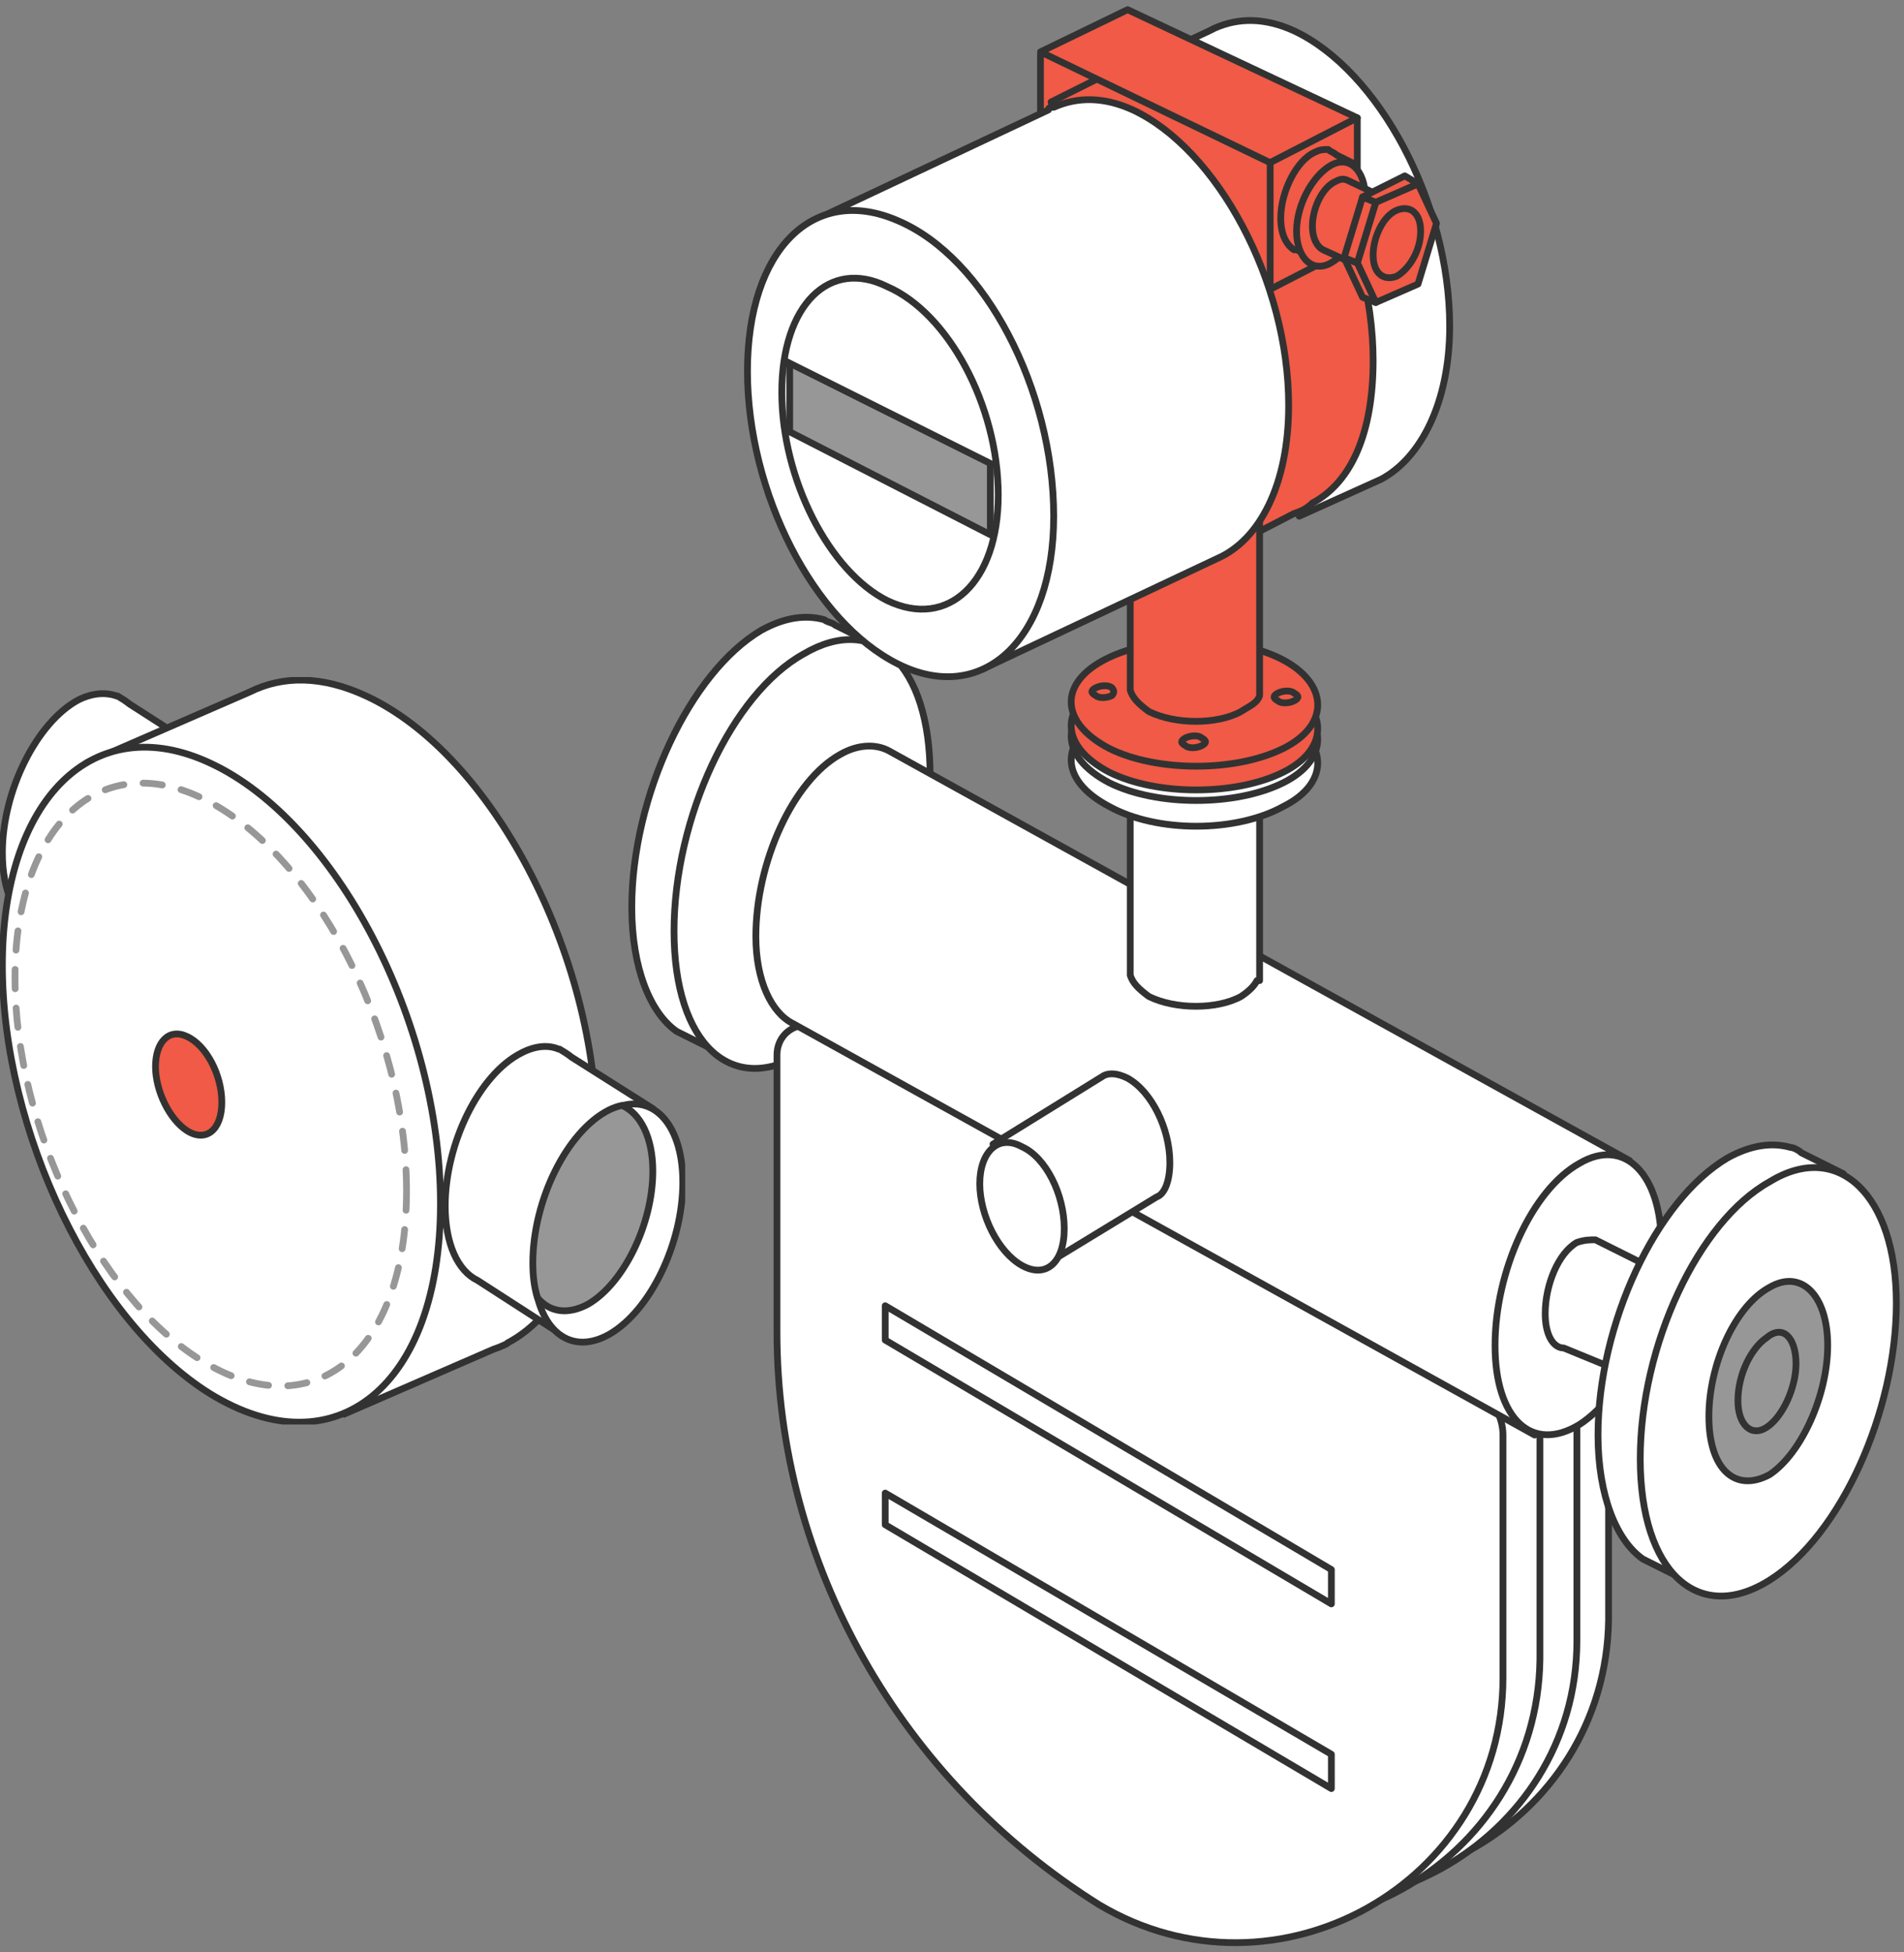 <svg width="197" height="202" viewBox="0 0 197 202" fill="none" xmlns="http://www.w3.org/2000/svg">
<rect x="0" y="0" width="197" height="202" fill="#808080" stroke="none"/>
<g clip-path="url(#clip0)">
<path d="M13.394 72.836C12.986 72.509 12.578 72.263 12.169 72.017H12.088C10.944 71.608 9.556 71.689 8.086 72.427C3.839 74.721 0.245 81.766 0.245 88.238C0.245 92.171 1.552 94.956 3.594 95.939L13.068 102.083L21.807 78.243L13.394 72.836Z" fill="white" stroke="#323232" stroke-width="0.7" stroke-miterlimit="10"/>
<path d="M61.745 117.567C61.745 98.561 50.801 77.998 37.896 72.017C33.323 69.887 29.239 69.887 25.809 71.608L9.229 78.817L16.661 97.66C17.723 108.965 22.46 120.762 29.076 129.119L35.773 146.241L51.046 139.605C51.536 139.441 51.944 139.277 52.434 139.032L52.516 138.95C58.07 136 61.745 128.545 61.745 117.567Z" fill="white" stroke="#323232" stroke-width="0.7" stroke-miterlimit="10"/>
<path d="M45.574 124.531C45.574 143.537 34.629 152.14 21.725 144.193C9.637 136.656 0.245 116.994 0.245 99.871C0.245 82.749 9.637 73.246 21.807 78.981C34.629 84.961 45.574 105.524 45.574 124.531Z" fill="white" stroke="#323232" stroke-width="0.7" stroke-miterlimit="10"/>
<path d="M42.062 123.22C42.062 140.179 32.261 147.879 20.827 140.752C9.964 134.034 1.552 116.502 1.552 101.182C1.552 85.862 9.964 77.424 20.745 82.504C32.261 87.91 42.062 106.262 42.062 123.22Z" stroke="#979797" stroke-width="0.7" stroke-miterlimit="10" stroke-linecap="round" stroke-linejoin="round" stroke-dasharray="2 2"/>
<path d="M59.131 109.375C58.723 109.047 58.315 108.801 57.906 108.556H57.825C56.681 108.064 55.293 108.228 53.904 108.965C49.576 111.177 46.064 118.305 46.064 124.777C46.064 128.709 47.37 131.494 49.412 132.478L58.805 138.54L67.544 114.7L59.131 109.375Z" fill="white" stroke="#323232" stroke-width="0.7" stroke-miterlimit="10" stroke-linecap="round" stroke-linejoin="round"/>
<path d="M70.647 122.319C70.647 128.627 67.299 135.591 63.052 138.048C58.723 140.506 55.211 137.229 55.211 130.757C55.211 124.285 58.723 117.158 63.052 114.946C67.217 112.652 70.647 116.011 70.647 122.319Z" fill="white" stroke="#323232" stroke-width="0.7" stroke-miterlimit="10"/>
<path d="M64.358 114.372C63.95 114.454 63.46 114.618 62.97 114.864C58.641 117.076 55.129 124.203 55.129 130.675C55.129 132.068 55.293 133.297 55.619 134.28C56.844 135.755 58.723 136.082 60.846 134.935C64.522 132.805 67.544 126.661 67.544 121.172C67.544 117.649 66.237 115.191 64.358 114.372Z" fill="#979797" stroke="#323232" stroke-width="0.7" stroke-miterlimit="10"/>
<path d="M22.95 114.044C22.95 116.912 21.317 118.223 19.357 116.994C17.56 115.847 16.09 112.898 16.09 110.358C16.09 107.818 17.478 106.344 19.357 107.245C21.317 108.146 22.95 111.177 22.95 114.044Z" fill="#F05A46" stroke="#323232" stroke-width="0.7" stroke-miterlimit="10"/>
</g>
<path d="M89.951 69.314L90.771 66.857L86.4 64.673C86.127 64.4 85.581 64.4 85.308 64.127C83.396 63.581 81.211 63.854 78.752 65.219C71.377 69.587 65.368 82.417 65.368 93.882C65.368 100.16 67.28 104.801 70.011 106.712C70.558 106.985 71.104 107.258 71.65 107.531L76.021 109.715L76.84 107.258C77.386 106.985 77.933 106.712 78.479 106.439C85.581 101.798 91.59 89.241 91.59 77.776C91.59 74.5 91.044 71.498 89.951 69.314Z" fill="white" stroke="#323232" stroke-width="0.7" stroke-miterlimit="10" stroke-linecap="round" stroke-linejoin="round"/>
<path d="M96.234 80.233C96.234 91.425 90.498 104.255 83.123 108.895C75.748 113.536 69.739 108.076 69.739 96.338C69.739 84.6 75.748 71.77 83.123 67.676C90.498 63.308 96.234 68.768 96.234 80.233Z" fill="white" stroke="#323232" stroke-width="0.7" stroke-miterlimit="10"/>
<path d="M116.67 14.103L107.656 18.47V5.64L116.67 1.273V14.103Z" fill="#F05A46" stroke="#323232" stroke-width="0.7" stroke-miterlimit="10" stroke-linecap="round" stroke-linejoin="round"/>
<path d="M149.994 33.757C149.994 20.927 142.619 7.278 133.878 3.184C130.874 1.819 128.142 1.819 125.684 2.911L125.138 3.184L116.397 7.278L118.855 13.557C118.582 15.195 118.309 16.833 118.309 18.743C118.309 30.481 124.318 43.038 132.24 48.225L134.425 53.411L142.892 49.59C146.989 47.406 149.994 41.673 149.994 33.757Z" fill="white" stroke="#323232" stroke-width="0.7" stroke-miterlimit="10" stroke-linecap="round" stroke-linejoin="round"/>
<path d="M124.641 190.789C103.882 178.232 91.317 155.575 91.317 131.553V102.89C91.317 100.433 93.775 99.069 95.96 100.16L163.701 137.558C165.34 138.377 166.433 140.288 166.433 142.199V167.586C166.159 188.878 142.669 201.981 124.641 190.789Z" fill="white" stroke="#323232" stroke-width="0.7" stroke-miterlimit="10"/>
<path d="M121.637 192.699C100.877 180.143 88.313 157.758 88.313 133.463V105.074C88.313 102.617 90.771 101.252 92.956 102.344L160.424 139.742C162.062 140.561 163.155 142.472 163.155 144.382V169.769C163.155 190.789 139.664 203.892 121.637 192.699Z" fill="white" stroke="#323232" stroke-width="0.7" stroke-miterlimit="10"/>
<path d="M117.266 194.884C96.78 182.327 84.215 159.669 84.215 135.647V106.985C84.215 104.528 86.674 103.163 88.859 104.255L156.599 141.653C158.238 142.472 159.331 144.383 159.331 146.294V171.68C159.058 192.973 135.567 206.076 117.266 194.884Z" fill="white" stroke="#323232" stroke-width="0.7" stroke-miterlimit="10"/>
<path d="M113.715 197.067C93.229 184.237 80.391 161.853 80.391 137.831V109.168C80.391 106.711 82.849 105.347 85.035 106.439L152.775 143.836C154.414 144.655 155.507 146.566 155.507 148.477V173.591C155.507 194.883 132.016 207.986 113.715 197.067Z" fill="white" stroke="#323232" stroke-width="0.7" stroke-miterlimit="10"/>
<path d="M92.137 77.776C90.771 76.957 88.859 76.957 86.947 78.049C82.03 80.779 78.206 89.241 78.206 96.884C78.206 101.525 79.845 104.801 82.03 105.893L158.785 148.477L168.618 120.087L92.137 77.776Z" fill="white" stroke="#323232" stroke-width="0.7" stroke-miterlimit="10" stroke-linecap="round" stroke-linejoin="round"/>
<path d="M171.896 128.823C171.896 136.193 168.072 144.383 163.428 147.385C158.511 150.388 154.687 146.839 154.687 139.196C154.687 131.553 158.511 123.09 163.428 120.361C168.072 117.631 171.896 121.452 171.896 128.823Z" fill="white" stroke="#323232" stroke-width="0.7" stroke-miterlimit="10"/>
<path d="M165.067 128.277C164.521 128.277 163.974 128.277 163.155 128.55C161.243 129.642 159.877 132.917 159.877 135.92C159.877 138.104 160.697 139.469 161.789 139.469L181.729 147.658L185.28 138.377L165.067 128.277Z" fill="white" stroke="#323232" stroke-width="0.7" stroke-miterlimit="10" stroke-linecap="round" stroke-linejoin="round"/>
<path d="M189.923 123.909L190.743 121.453L186.372 119.269C186.099 118.996 185.553 118.723 185.28 118.723C183.368 118.177 181.183 118.45 178.724 119.815C171.349 124.182 165.34 137.012 165.34 148.477C165.34 154.756 167.252 159.396 169.984 161.307C170.53 161.58 171.076 161.853 171.623 162.126L175.993 164.31L176.812 161.853C177.359 161.58 177.905 161.307 178.451 161.034C185.553 156.394 191.562 143.837 191.562 132.372C191.289 129.096 190.743 126.093 189.923 123.909Z" fill="white" stroke="#323232" stroke-width="0.7" stroke-miterlimit="10" stroke-linecap="round" stroke-linejoin="round"/>
<path d="M196.206 134.828C196.206 146.02 190.47 158.85 183.095 163.491C175.72 168.131 169.71 162.672 169.71 150.934C169.71 139.196 175.72 126.366 183.095 122.271C190.197 117.904 196.206 123.636 196.206 134.828Z" fill="white" stroke="#323232" stroke-width="0.7" stroke-miterlimit="10"/>
<path d="M130.327 82.893L116.943 83.439V100.091C116.943 100.364 116.943 100.637 116.943 100.91C117.216 101.729 117.763 102.275 118.855 103.094C121.587 104.459 125.957 104.459 128.415 103.094C129.235 102.548 129.781 102.002 130.054 101.456H130.327V82.893Z" fill="white" stroke="#323232" stroke-width="0.7" stroke-miterlimit="10" stroke-linecap="round" stroke-linejoin="round"/>
<path d="M132.786 83.439C137.702 80.983 137.429 76.615 132.513 74.158C127.596 71.701 119.402 71.701 114.485 74.158C109.568 76.615 109.568 80.71 114.758 83.439C119.675 86.169 127.869 86.169 132.786 83.439Z" fill="white" stroke="#323232" stroke-width="0.7" stroke-miterlimit="10"/>
<path d="M132.786 80.982C137.702 78.525 137.429 74.158 132.513 71.701C127.596 69.244 119.402 69.244 114.485 71.701C109.568 74.158 109.568 78.252 114.758 80.982C119.675 83.439 127.869 83.439 132.786 80.982Z" fill="white" stroke="#323232" stroke-width="0.7" stroke-miterlimit="10"/>
<path d="M132.786 79.89C137.702 77.434 137.429 73.066 132.513 70.609C127.596 68.152 119.402 68.152 114.485 70.609C109.568 73.066 109.568 77.161 114.758 79.89C119.675 82.347 127.869 82.347 132.786 79.89Z" fill="#F05A46" stroke="#323232" stroke-width="0.7" stroke-miterlimit="10"/>
<path d="M132.786 77.433C137.702 74.977 137.429 70.609 132.513 68.152C127.596 65.695 119.402 65.695 114.485 68.152C109.568 70.609 109.568 74.704 114.758 77.433C119.675 79.89 127.869 79.89 132.786 77.433Z" fill="#F05A46" stroke="#323232" stroke-width="0.7" stroke-miterlimit="10"/>
<path d="M85.581 36.01L84.488 35.464V40.924L85.581 41.47V36.01Z" fill="#979797"/>
<path d="M79.845 38.467L83.669 40.378V34.919L79.845 33.008V38.467Z" fill="#979797"/>
<path d="M189.104 139.196C189.104 144.383 186.373 150.388 183.095 152.572C179.544 154.483 176.812 152.026 176.812 146.566C176.812 141.107 179.544 135.101 183.095 133.191C186.373 131.28 189.104 134.009 189.104 139.196Z" fill="#979797" stroke="#323232" stroke-width="0.7" stroke-miterlimit="10"/>
<path d="M185.826 141.107C185.826 143.563 184.46 146.566 182.821 147.658C181.183 148.75 179.817 147.385 179.817 144.928C179.817 142.199 181.183 139.469 182.821 138.377C184.46 137.012 185.826 138.377 185.826 141.107Z" fill="#979797" stroke="#323232" stroke-width="0.7" stroke-miterlimit="10"/>
<path d="M142.073 37.306C142.073 24.476 134.698 10.827 125.957 6.733C122.952 5.368 119.948 5.368 117.489 6.46H117.216C117.216 6.46 117.216 6.46 116.943 6.46L108.749 10.554L110.661 16.014C110.388 17.925 110.114 19.835 110.114 22.019C110.114 33.211 115.577 45.222 122.952 50.682L125.411 57.506L133.878 53.139C134.698 52.866 135.244 52.593 135.79 52.047C139.888 49.863 142.073 44.676 142.073 37.306Z" fill="#F05A46" stroke="#323232" stroke-width="0.7" stroke-miterlimit="10" stroke-linecap="round" stroke-linejoin="round"/>
<path d="M130.327 53.412L116.943 53.958V70.609C116.943 70.882 116.943 71.155 116.943 71.428C117.216 72.247 117.763 72.793 118.855 73.612C121.587 74.977 125.957 74.977 128.415 73.612C129.235 73.066 130.054 72.793 130.327 71.974V71.701V53.412Z" fill="#F05A46" stroke="#323232" stroke-width="0.7" stroke-miterlimit="10" stroke-linecap="round" stroke-linejoin="round"/>
<path d="M125.46 54.027C128.192 52.662 127.919 50.478 125.187 49.113C122.456 47.748 118.359 47.748 115.627 49.113C112.896 50.478 113.169 52.662 115.627 54.027C118.632 55.392 123.002 55.392 125.46 54.027Z" fill="white" stroke="#323232" stroke-width="0.7" stroke-miterlimit="10"/>
<path d="M133.332 41.947C133.332 29.117 125.957 15.468 117.216 11.373C114.212 10.008 111.48 10.008 109.022 11.1H108.749C108.749 11.1 108.476 11.1 108.476 11.373L84.712 22.565L101.647 69.244L125.957 57.779C130.327 55.868 133.332 50.136 133.332 41.947Z" fill="white" stroke="#323232" stroke-width="0.7" stroke-miterlimit="10" stroke-linecap="round" stroke-linejoin="round"/>
<path d="M109.022 53.411C109.022 66.242 101.647 73.066 92.906 68.698C84.166 64.331 77.337 50.955 77.337 38.398C77.337 25.841 84.166 19.016 92.906 22.838C101.92 26.66 109.022 40.309 109.022 53.411Z" fill="white" stroke="#323232" stroke-width="0.7" stroke-miterlimit="10"/>
<path d="M103.286 51.228C103.286 60.236 98.096 65.15 91.814 62.147C85.805 59.144 80.888 49.59 80.888 40.582C80.888 31.573 85.805 26.66 91.814 29.663C98.096 32.392 103.286 41.947 103.286 51.228Z" fill="white" stroke="#323232" stroke-width="0.7" stroke-miterlimit="10"/>
<path d="M102.466 55.322L81.707 44.676V37.579L102.466 47.952V55.322Z" fill="#979797" stroke="#323232" stroke-width="0.7" stroke-miterlimit="10"/>
<path d="M140.434 12.192L116.67 1L107.656 5.368L131.42 16.833L140.434 12.192Z" fill="#F05A46" stroke="#323232" stroke-width="0.7" stroke-miterlimit="10" stroke-linecap="round" stroke-linejoin="round"/>
<path d="M140.434 25.295L131.42 29.935V16.832L140.434 12.192V25.295Z" fill="#F05A46" stroke="#323232" stroke-width="0.7" stroke-miterlimit="10" stroke-linecap="round" stroke-linejoin="round"/>
<path d="M121.04 120.291C121.04 116.742 119.128 112.921 116.67 111.556C115.577 111.01 114.758 111.01 114.212 111.283L102.74 118.38L108.476 130.664L119.675 123.84C120.494 123.567 121.04 122.202 121.04 120.291Z" fill="white" stroke="#323232" stroke-width="0.7" stroke-miterlimit="10" stroke-linecap="round" stroke-linejoin="round"/>
<path d="M110.114 127.116C110.114 130.664 108.202 132.302 105.744 130.937C103.286 129.572 101.374 125.751 101.374 122.475C101.374 119.199 103.286 117.288 105.744 118.653C108.202 119.745 110.114 123.567 110.114 127.116Z" fill="white" stroke="#323232" stroke-width="0.7" stroke-miterlimit="10"/>
<path d="M133.878 72.52C133.332 72.793 132.513 72.793 132.24 72.52C131.693 72.247 131.693 71.974 132.24 71.701C132.786 71.428 133.605 71.428 133.878 71.701C134.425 71.974 134.425 72.247 133.878 72.52Z" fill="#F05A46" stroke="#323232" stroke-width="0.7" stroke-miterlimit="10"/>
<path d="M124.318 77.161C123.772 77.434 122.952 77.434 122.679 77.161C122.133 76.888 122.133 76.615 122.679 76.342C123.225 76.069 124.045 76.069 124.318 76.342C124.864 76.615 124.864 76.888 124.318 77.161Z" fill="#F05A46" stroke="#323232" stroke-width="0.7" stroke-miterlimit="10"/>
<path d="M115.031 71.974C114.485 72.247 113.666 72.247 113.392 71.974C112.846 71.701 112.846 71.428 113.392 71.155C113.939 70.882 114.758 70.882 115.031 71.155C115.304 71.428 115.304 71.701 115.031 71.974Z" fill="#F05A46" stroke="#323232" stroke-width="0.7" stroke-miterlimit="10"/>
<path d="M139.888 16.832L138.249 16.014C137.976 15.741 137.702 15.741 137.429 15.467C136.883 15.467 136.61 15.467 136.064 15.741C134.152 16.559 132.513 19.835 132.513 22.565C132.513 24.203 133.059 25.295 133.878 25.841H134.152L136.337 26.933L136.883 25.295C138.249 23.93 139.341 21.473 139.341 19.289C139.341 19.016 139.341 18.743 139.341 18.47L139.888 16.832Z" fill="#F05A46" stroke="#323232" stroke-width="0.7" stroke-miterlimit="10" stroke-linecap="round" stroke-linejoin="round"/>
<path d="M141.254 20.381C141.254 23.111 139.615 26.114 137.703 27.206C135.791 28.298 134.152 26.66 134.152 23.93C134.152 21.2 135.791 18.198 137.703 17.106C139.615 16.014 141.254 17.651 141.254 20.381Z" fill="#F05A46" stroke="#323232" stroke-width="0.7" stroke-miterlimit="10"/>
<path d="M139.615 18.743C139.068 18.47 138.795 18.47 138.249 18.743C136.883 19.289 135.791 21.473 135.791 23.384C135.791 24.749 136.337 25.568 136.883 25.841L143.439 28.843L145.897 21.746L139.615 18.743Z" fill="#F05A46" stroke="#323232" stroke-width="0.7" stroke-miterlimit="10" stroke-linecap="round" stroke-linejoin="round"/>
<path d="M146.716 19.016L142.346 20.927L140.434 27.206L142.346 31.3L146.716 29.39L148.628 23.111L146.716 19.016Z" fill="#F05A46" stroke="#323232" stroke-width="0.7" stroke-miterlimit="10" stroke-linecap="round" stroke-linejoin="round"/>
<path d="M146.989 23.93C146.989 25.841 145.897 27.752 144.531 28.571C143.165 29.116 142.073 28.298 142.073 26.387C142.073 24.476 143.165 22.292 144.531 21.746C145.897 21.2 146.989 22.019 146.989 23.93Z" fill="#F05A46" stroke="#323232" stroke-width="0.7" stroke-miterlimit="10"/>
<path d="M142.346 31.3L140.98 30.755L139.068 26.66L140.434 27.206L142.346 31.3Z" fill="#F05A46" stroke="#323232" stroke-width="0.7" stroke-miterlimit="10" stroke-linecap="round" stroke-linejoin="round"/>
<path d="M140.434 27.206L142.346 20.927L140.98 20.381L139.068 26.66L140.434 27.206Z" fill="#F05A46" stroke="#323232" stroke-width="0.7" stroke-miterlimit="10" stroke-linecap="round" stroke-linejoin="round"/>
<path d="M142.346 20.927L146.716 19.016L145.351 18.197L140.98 20.381L142.346 20.927Z" fill="#F05A46" stroke="#323232" stroke-width="0.7" stroke-miterlimit="10" stroke-linecap="round" stroke-linejoin="round"/>
<path d="M137.752 165.948L91.59 138.65V135.101L137.752 162.399V165.948Z" fill="white" stroke="#323232" stroke-width="0.7" stroke-miterlimit="10" stroke-linecap="round" stroke-linejoin="round"/>
<path d="M137.752 185.056L91.59 157.758V154.483L137.752 181.507V185.056Z" fill="white" stroke="#323232" stroke-width="0.7" stroke-miterlimit="10" stroke-linecap="round" stroke-linejoin="round"/>
<defs>
<clipPath id="clip0">
<rect width="70.892" height="77.337" fill="white" transform="translate(0 70.051)"/>
</clipPath>
</defs>
</svg>
